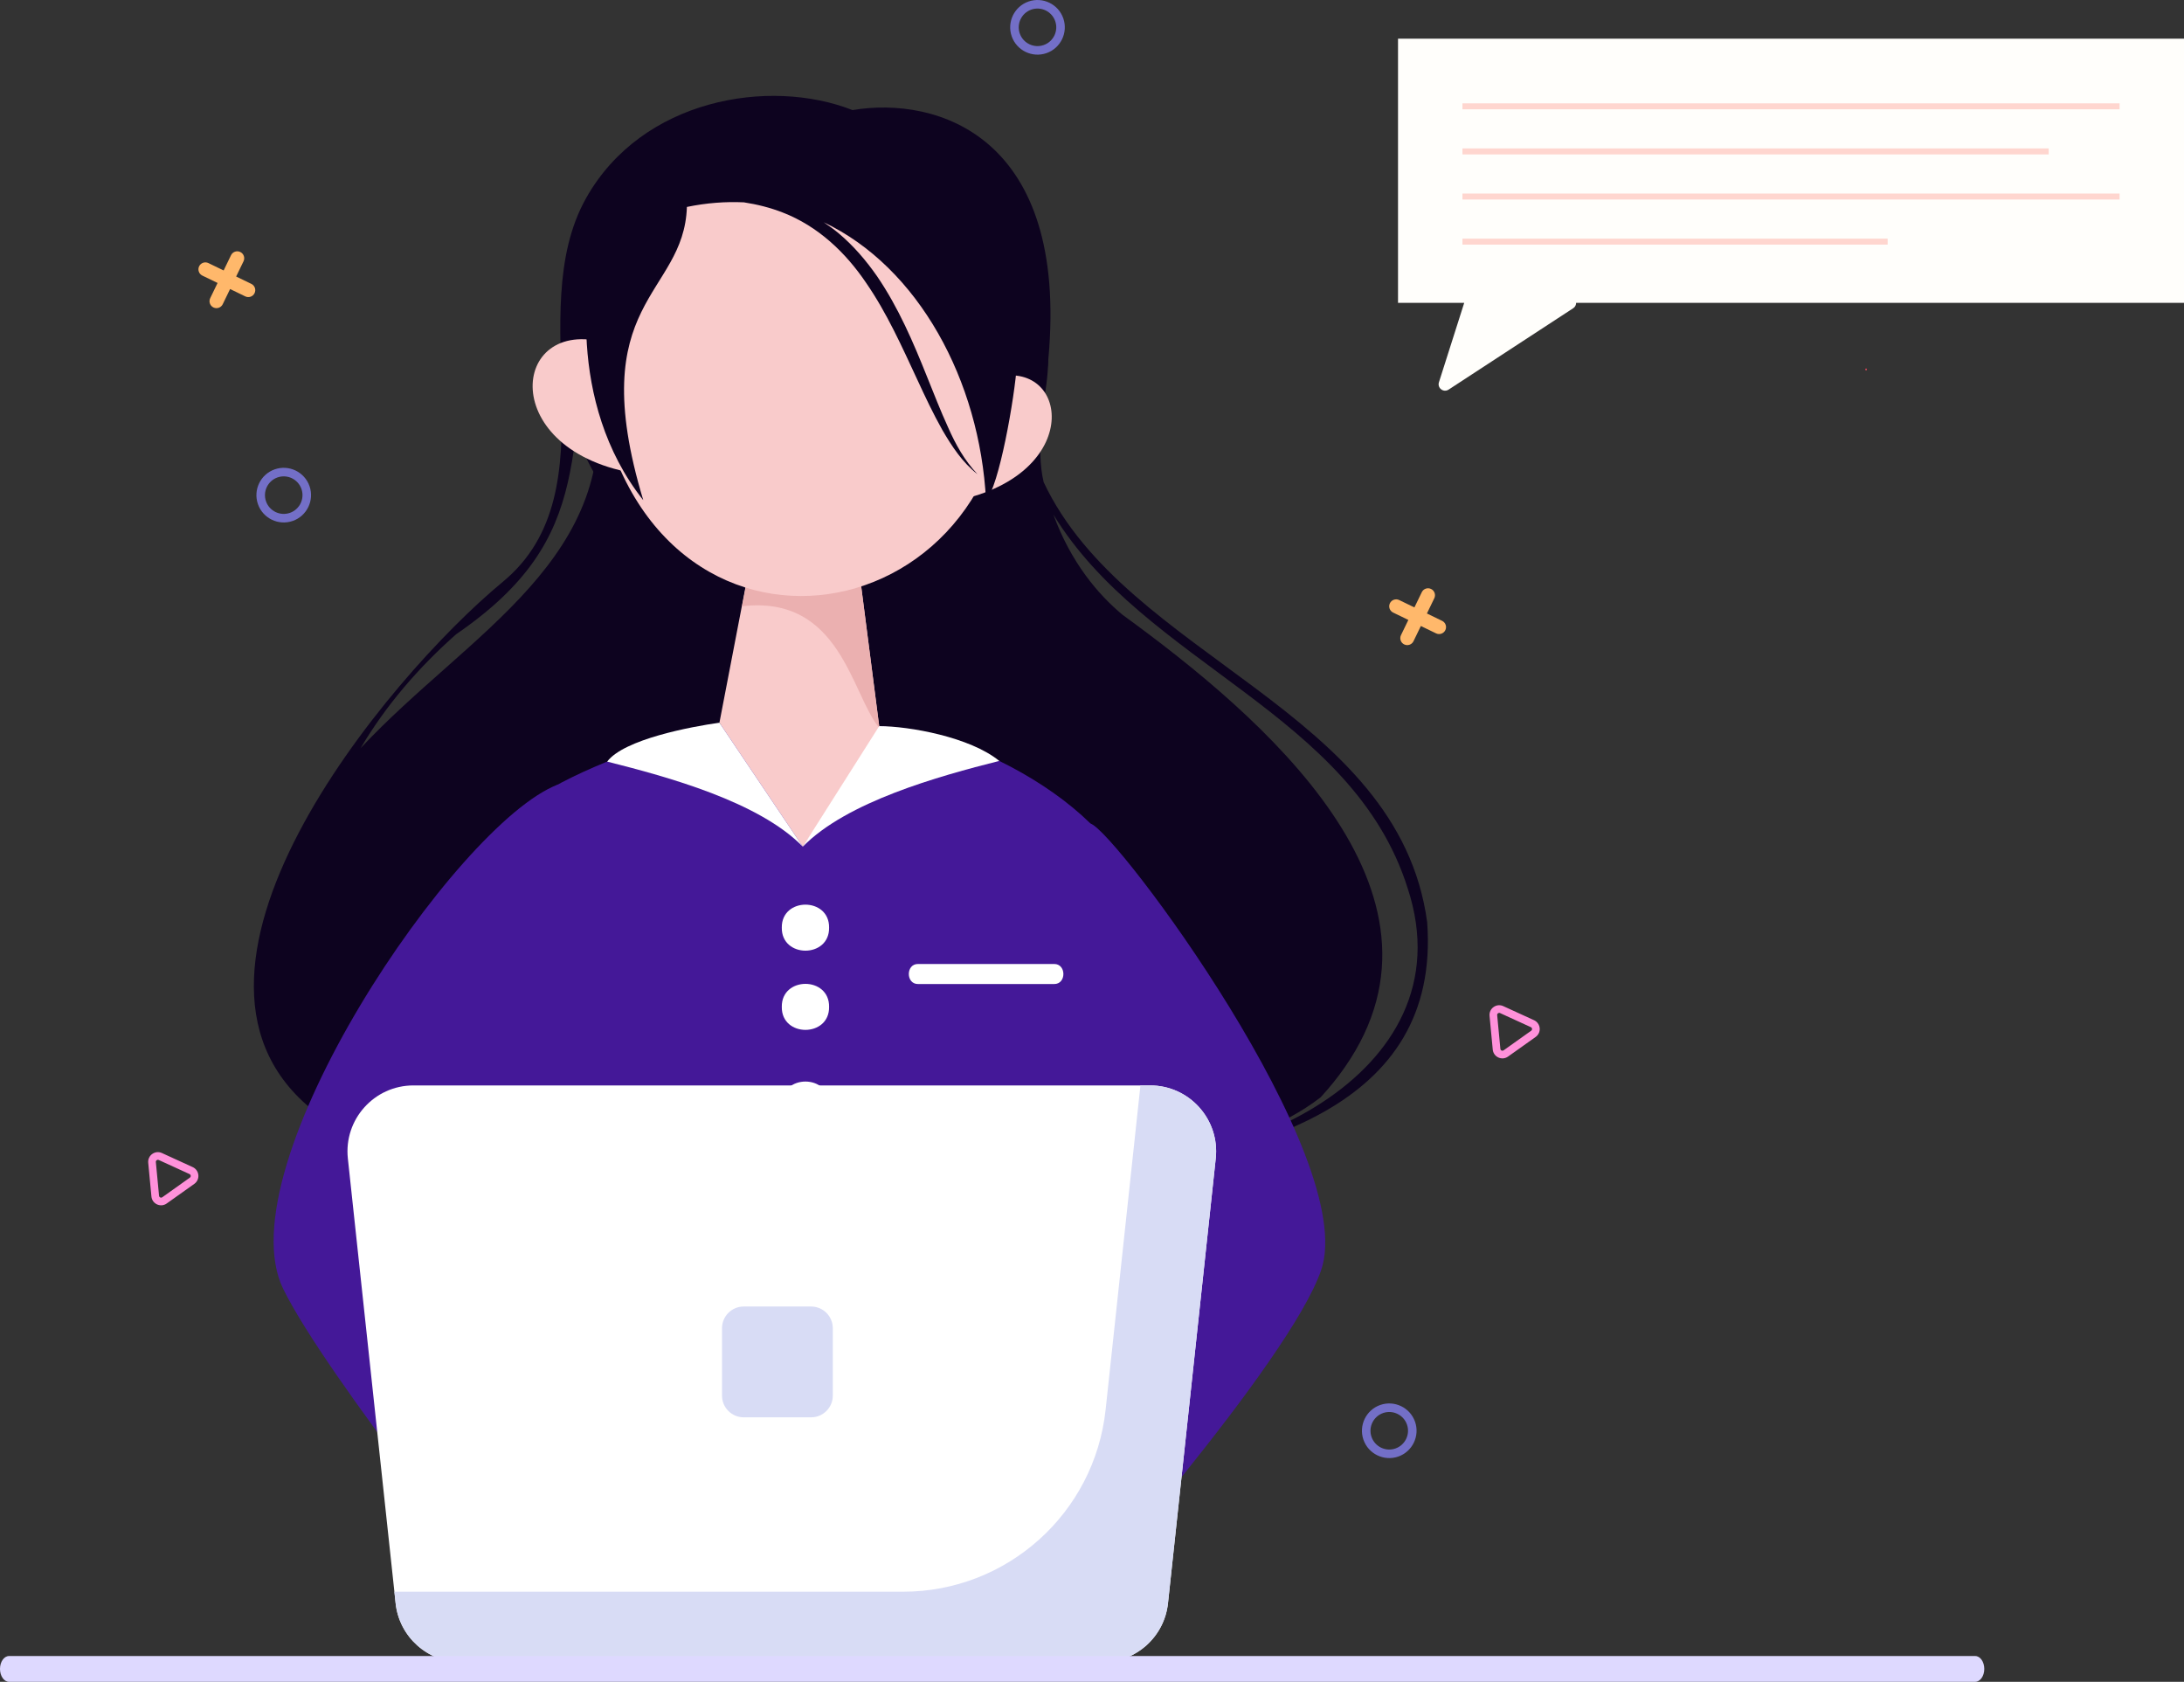 <svg width="339" height="261" viewBox="0 0 339 261" fill="none" xmlns="http://www.w3.org/2000/svg">
    <rect x="0" y="0" width="339" height="261" fill="#333333" stroke="none"/>
    <path fill-rule="evenodd" clip-rule="evenodd"
        d="M205.247 171.068L205.244 171.073C199.848 174.606 193.501 177.132 187.145 178.565C189.101 177.953 191.064 177.31 192.989 176.595C193.245 176.498 193.501 176.4 193.753 176.303C193.94 176.234 194.127 176.16 194.314 176.086C195.854 175.487 197.365 174.824 198.835 174.088C199.35 173.836 199.85 173.577 200.33 173.317C201.956 172.428 203.519 171.427 204.998 170.286V170.282L205.002 170.278C206.416 168.735 207.659 167.189 208.73 165.644V165.64C227.803 138.292 195.786 111.068 174.233 95.405C170.429 92.24 166.221 87.273 163.506 79.853C177.631 103.048 209.946 110.674 218.503 137.861C223.324 152.534 216.259 163.877 205.247 171.068ZM70.803 98.43C92.912 83.252 87.782 69.655 92.153 42.126C91.372 47.293 91.383 53.123 92.405 59.593C96.693 86.72 72.894 98.005 55.972 116.112C59.902 109.448 65.019 103.547 70.803 98.43ZM221.523 143.094C217.05 110.113 174.809 102.104 161.995 74.82C160.747 69.523 162.041 63.123 162.729 55.644C165.891 21.102 145.45 14.878 132.331 17.084C119.406 12.008 99.641 15.342 90.98 30.735C80.869 48.707 95.313 76.035 78.049 90.293C60.066 105.143 21.086 151.778 49.403 172.931C50.018 173.394 50.664 173.838 51.344 174.271H51.348C56.34 177.043 61.593 179.19 67.014 180.854L67.037 180.861C70.945 182.063 74.939 183.012 78.989 183.769C80.031 183.966 81.077 184.147 82.127 184.317C83.614 184.561 85.103 184.778 86.602 184.972C89.918 185.412 93.258 185.744 96.601 186.008L96.62 186.008C103.8 186.567 110.994 186.793 118.018 186.973H118.029C119.863 186.985 121.696 186.983 123.53 186.956C124.142 186.953 124.754 186.942 125.363 186.93C126.262 186.914 127.162 186.893 128.065 186.865C128.582 186.854 129.098 186.84 129.615 186.822C129.76 186.817 129.906 186.812 130.051 186.807C130.652 186.785 131.253 186.762 131.853 186.735C132.703 186.704 133.552 186.664 134.402 186.625C134.701 186.612 134.995 186.595 135.29 186.581C135.477 186.573 135.661 186.56 135.845 186.552C136.246 186.53 136.652 186.508 137.058 186.483C137.478 186.462 137.899 186.436 138.32 186.407C139.166 186.356 140.015 186.301 140.861 186.239C141.756 186.176 142.659 186.11 143.554 186.039C143.753 186.023 143.952 186.007 144.151 185.99C146.516 185.796 148.879 185.58 151.236 185.328C152.842 185.058 154.532 184.8 156.299 184.545H156.302C158.291 184.258 160.372 183.974 162.514 183.682C165.053 183.334 167.68 182.97 170.354 182.572H170.357C170.4 182.568 170.441 182.56 170.483 182.552C173.929 182.034 177.447 181.455 180.949 180.76C182.467 180.457 183.981 180.134 185.487 179.784H185.491C192.772 178.096 199.79 175.804 205.673 172.448C215.831 166.651 222.607 157.667 221.523 143.094Z"
        fill="#0D031F" />
    <path fill-rule="evenodd" clip-rule="evenodd"
        d="M169.28 127.817C173.175 128.986 211.041 179.709 205.065 197.122C200.167 211.39 166.668 249.059 166.668 249.059L150.892 239.449L176.472 198.03L144.043 152.712L169.28 127.817Z"
        fill="#441898" />
    <path fill-rule="evenodd" clip-rule="evenodd"
        d="M162.729 54.791C162.729 75.615 145.847 92.497 125.021 92.497C104.196 92.497 87.314 75.615 87.314 54.791C87.314 33.966 104.196 17.084 125.021 17.084C145.847 17.084 162.729 33.966 162.729 54.791Z"
        fill="#0D031F" />
    <path fill-rule="evenodd" clip-rule="evenodd"
        d="M169.091 249.303L79.509 248.089C95.478 235.902 73.949 164.084 74.138 135.751C74.233 121.597 109.494 113.103 113.177 112.164C118.955 112.137 128.157 112.386 135.946 112.675C152.687 113.298 179.36 129.299 176.115 143.964C168.263 179.446 153.616 244.278 169.091 249.303Z"
        fill="#441898" />
    <path fill-rule="evenodd" clip-rule="evenodd"
        d="M136.509 112.994C136.414 114.785 124.612 131.393 124.612 131.393L111.67 112.155C112.61 107.272 115.616 91.661 116.5 87.049L133.206 87.389L133.311 88.191L136.509 112.994Z"
        fill="#F9CBCB" />
    <path fill-rule="evenodd" clip-rule="evenodd"
        d="M136.509 112.994C132.156 107.839 130.524 92.282 115.18 94.088L116.496 87.239L133.202 87.579L133.311 88.191L136.509 112.994Z"
        fill="#EBB0B0" />
    <path fill-rule="evenodd" clip-rule="evenodd"
        d="M97.574 60.335L99.603 73.702C99.425 73.657 99.329 73.598 99.164 73.627C99.164 73.627 99.164 73.627 99.151 73.553C76.97 70.236 79.171 48.979 93.998 53.191C94.118 55.705 96.094 58.059 97.574 60.335Z"
        fill="#F9CBCB" />
    <path fill-rule="evenodd" clip-rule="evenodd"
        d="M149.43 77.47C148.95 77.592 148.486 77.642 147.932 77.749C148.007 77.547 150.2 66.33 150.312 65.784C151.684 63.642 152.84 61.289 153.811 58.754C165.65 55.024 168.587 72.931 149.43 77.47Z"
        fill="#F9CBCB" />
    <path fill-rule="evenodd" clip-rule="evenodd"
        d="M156.718 56.785C155.775 100.959 96.533 108.345 91.912 55.035C94.878 4.226 159.754 14.024 156.718 56.785Z"
        fill="#F9CBCB" />
    <path fill-rule="evenodd" clip-rule="evenodd"
        d="M157.235 41.693C155.543 34.57 149.523 19.567 130.451 18.203C126.325 17.912 102.092 14.38 92.739 37.415C90.96 41.786 87.749 62.353 99.849 77.626C90.467 46.549 106.16 46.027 106.621 32.115C109.679 31.482 112.629 31.269 115.466 31.401C117.542 31.72 119.569 32.226 121.483 32.976C126.984 35.102 131.266 39.203 134.429 43.883C137.665 48.563 139.99 53.785 142.411 58.979C143.613 61.583 144.843 64.194 146.27 66.729C147.729 69.226 149.365 71.753 151.733 73.596C149.703 71.457 148.317 68.939 147.169 66.335C145.979 63.748 144.959 61.087 143.883 58.436C141.758 53.13 139.485 47.779 136.142 42.876C134.447 40.449 132.49 38.136 130.136 36.172C129.413 35.573 128.642 35.02 127.852 34.493C142.572 41.463 152.099 59.101 153.048 77.626C155.03 75.645 157.508 61.797 157.862 56.365C158.164 51.538 158.017 44.981 157.235 41.693Z"
        fill="#0D031F" />
    <path fill-rule="evenodd" clip-rule="evenodd"
        d="M121.351 171.416C121.282 166.655 128.761 166.655 128.691 171.417C128.761 176.178 121.281 176.178 121.351 171.416Z"
        fill="white" />
    <path fill-rule="evenodd" clip-rule="evenodd"
        d="M121.351 183.709C121.282 178.949 128.761 178.948 128.691 183.71C128.761 188.47 121.281 188.47 121.351 183.709Z"
        fill="white" />
    <path fill-rule="evenodd" clip-rule="evenodd"
        d="M121.351 143.964C121.282 139.203 128.761 139.203 128.691 143.965C128.761 148.725 121.281 148.725 121.351 143.964Z"
        fill="white" />
    <path fill-rule="evenodd" clip-rule="evenodd"
        d="M121.351 156.257C121.282 151.496 128.761 151.496 128.691 156.258C128.761 161.018 121.281 161.018 121.351 156.257Z"
        fill="white" />
    <path fill-rule="evenodd" clip-rule="evenodd"
        d="M163.618 152.712H142.508C140.59 152.741 140.582 149.572 142.508 149.601H163.618C165.537 149.572 165.545 152.741 163.618 152.712Z"
        fill="white" />
    <path fill-rule="evenodd" clip-rule="evenodd"
        d="M111.67 112.155C107.236 112.778 96.844 114.733 94.246 118.193C103.697 120.575 117.784 124.418 124.612 131.393L111.67 112.155Z"
        fill="white" />
    <path fill-rule="evenodd" clip-rule="evenodd"
        d="M136.47 112.69C141.099 112.69 150.586 114.381 155.106 118.088C145.655 120.469 131.441 124.418 124.612 131.393L136.47 112.69Z"
        fill="white" />
    <path fill-rule="evenodd" clip-rule="evenodd"
        d="M86.545 121.773C70.737 127.88 34.725 181.167 43.968 200.042C50.602 213.59 79.161 249.059 79.161 249.059L94.937 239.449L69.358 198.03L101.786 152.712L86.545 121.773Z"
        fill="#441898" />
    <path fill-rule="evenodd" clip-rule="evenodd"
        d="M178.524 168.447H64.178C58.089 168.447 53.344 173.729 53.994 179.783L61.408 248.807C61.967 254.01 66.359 257.956 71.592 257.956H171.11C176.344 257.956 180.735 254.01 181.294 248.807L188.708 179.783C189.359 173.729 184.614 168.447 178.524 168.447Z"
        fill="white" />
    <path fill-rule="evenodd" clip-rule="evenodd"
        d="M178.524 168.447H177.008C176.999 168.581 176.99 168.713 176.976 168.848L171.614 218.769C169.888 234.837 156.326 247.019 140.166 247.019H61.216L61.408 248.807C61.967 254.01 66.359 257.956 71.592 257.956H171.11C176.343 257.956 180.735 254.01 181.294 248.807L188.708 179.783C189.359 173.729 184.614 168.447 178.524 168.447Z"
        fill="#D8DCF5" />
    <path fill-rule="evenodd" clip-rule="evenodd"
        d="M125.898 202.759H115.44C113.579 202.759 112.071 204.268 112.071 206.128V216.587C112.071 218.446 113.579 219.955 115.44 219.955H125.898C127.758 219.955 129.267 218.446 129.267 216.587V206.128C129.267 204.268 127.758 202.759 125.898 202.759Z"
        fill="#D8DCF5" />
    <path fill-rule="evenodd" clip-rule="evenodd"
        d="M308 259C308 259.553 307.842 260.05 307.588 260.412C307.334 260.774 306.98 261 306.598 261H1.4C0.628 261 0 260.106 0 259C0 258.452 0.155 257.95 0.409 257.588C0.663 257.226 1.015 257 1.4 257H306.598C307.37 257 308 257.899 308 259Z"
        fill="#DED9FF" />
    <path fill-rule="evenodd" clip-rule="evenodd"
        d="M289.655 57.191C289.837 57.191 289.837 57.476 289.655 57.476C289.469 57.476 289.469 57.191 289.655 57.191Z"
        fill="#D94559" />
    <path fill-rule="evenodd" clip-rule="evenodd"
        d="M233 162.988L233.07 163.032C233.121 163.055 233.255 163.098 233.389 163.002L237.672 159.956C237.81 159.859 237.81 159.721 237.806 159.666C237.802 159.611 237.772 159.476 237.62 159.406L232.841 157.219C232.689 157.149 232.568 157.217 232.525 157.249C232.478 157.281 232.374 157.373 232.391 157.539L232.888 162.772C232.897 162.879 232.949 162.947 233 162.988ZM238.446 158.53C238.753 158.78 238.951 159.143 238.99 159.553C239.038 160.096 238.804 160.608 238.364 160.923L234.077 163.97C233.631 164.286 233.074 164.338 232.577 164.112C232.084 163.885 231.756 163.426 231.704 162.885L231.207 157.651C231.155 157.108 231.393 156.596 231.834 156.281C232.279 155.965 232.841 155.912 233.333 156.139L238.117 158.326C238.234 158.381 238.346 158.45 238.446 158.53Z"
        fill="#FF91DA" />
    <path fill-rule="evenodd" clip-rule="evenodd"
        d="M24.8 185.788L24.87 185.832C24.922 185.855 25.055 185.898 25.189 185.802L29.472 182.756C29.61 182.659 29.61 182.521 29.606 182.466C29.602 182.411 29.572 182.276 29.42 182.206L24.641 180.019C24.489 179.949 24.368 180.017 24.325 180.049C24.278 180.081 24.174 180.173 24.191 180.339L24.688 185.572C24.697 185.679 24.749 185.747 24.8 185.788ZM30.246 181.33C30.553 181.58 30.751 181.943 30.79 182.353C30.838 182.896 30.605 183.407 30.164 183.723L25.877 186.77C25.431 187.086 24.874 187.138 24.377 186.912C23.884 186.685 23.556 186.226 23.504 185.685L23.007 180.451C22.955 179.908 23.193 179.396 23.634 179.081C24.079 178.765 24.641 178.712 25.133 178.939L29.917 181.126C30.034 181.181 30.146 181.25 30.246 181.33Z"
        fill="#FF91DA" />
    <path fill-rule="evenodd" clip-rule="evenodd"
        d="M221.487 95.206L222.631 92.844C222.892 92.308 222.667 91.662 222.131 91.403C221.595 91.142 220.949 91.367 220.689 91.903L219.545 94.266L217.182 93.121C216.646 92.862 216 93.085 215.74 93.622C215.48 94.159 215.705 94.804 216.241 95.063L218.604 96.208L217.461 98.566C217.202 99.103 217.425 99.748 217.962 100.008C218.23 100.138 218.525 100.147 218.786 100.056C219.047 99.966 219.273 99.776 219.403 99.508L220.546 97.149L222.904 98.292C223.173 98.421 223.468 98.43 223.729 98.34C223.99 98.249 224.216 98.059 224.346 97.791C224.606 97.255 224.382 96.609 223.846 96.35L221.487 95.206Z"
        fill="#FFB86B" />
    <path fill-rule="evenodd" clip-rule="evenodd"
        d="M36.655 42.913L37.8 40.55C38.059 40.013 37.835 39.368 37.299 39.108C36.763 38.848 36.117 39.072 35.857 39.609L34.713 41.972L32.35 40.827C31.814 40.567 31.168 40.792 30.908 41.328C30.648 41.864 30.872 42.509 31.409 42.769L33.772 43.913L32.629 46.272C32.369 46.809 32.593 47.454 33.13 47.714C33.398 47.844 33.694 47.852 33.954 47.762C34.215 47.672 34.442 47.481 34.571 47.213L35.714 44.855L38.073 45.997C38.341 46.127 38.636 46.136 38.897 46.045C39.158 45.955 39.384 45.764 39.514 45.496C39.774 44.96 39.55 44.315 39.014 44.055L36.655 42.913Z"
        fill="#FFB86B" />
    <path fill-rule="evenodd" clip-rule="evenodd"
        d="M214.685 219.288C213.168 219.815 212.36 221.479 212.887 222.996C213.415 224.514 215.079 225.32 216.595 224.792C218.112 224.266 218.92 222.602 218.393 221.085C217.866 219.567 216.202 218.762 214.685 219.288ZM217.032 226.046C214.824 226.813 212.403 225.64 211.634 223.432C210.869 221.223 212.04 218.802 214.249 218.035C216.457 217.268 218.877 218.441 219.646 220.649C220.411 222.858 219.24 225.279 217.032 226.046Z"
        fill="#736FC7" />
    <path fill-rule="evenodd" clip-rule="evenodd"
        d="M43.085 74.088C41.568 74.615 40.761 76.279 41.289 77.796C41.816 79.314 43.479 80.119 44.997 79.592C46.514 79.066 47.32 77.402 46.793 75.885C46.266 74.367 44.602 73.562 43.085 74.088ZM45.432 80.846C43.223 81.613 40.802 80.44 40.035 78.231C39.268 76.023 40.441 73.602 42.65 72.835C44.858 72.068 47.279 73.241 48.046 75.449C48.813 77.658 47.64 80.079 45.432 80.846Z"
        fill="#736FC7" />
    <path fill-rule="evenodd" clip-rule="evenodd"
        d="M160.085 1.488C158.568 2.015 157.762 3.679 158.288 5.196C158.816 6.714 160.479 7.519 161.996 6.993C163.514 6.466 164.32 4.802 163.792 3.285C163.266 1.767 161.602 0.962 160.085 1.488ZM162.432 8.246C160.223 9.013 157.802 7.84 157.035 5.632C156.268 3.423 157.441 1.002 159.649 0.235C161.858 -0.532 164.279 0.641 165.046 2.85C165.813 5.058 164.64 7.479 162.432 8.246Z"
        fill="#736FC7" />
    <path fill-rule="evenodd" clip-rule="evenodd"
        d="M227.275 47H217V6H339V47H244.642C244.645 47.313 244.505 47.63 244.187 47.837L224.852 60.464C224.064 60.978 223.067 60.22 223.352 59.324L227.275 47Z"
        fill="#FFFEFB" />
    <path fill-rule="evenodd" clip-rule="evenodd" d="M227 16.963H329V16.037H227V16.963Z" fill="#FFD6CF" />
    <path fill-rule="evenodd" clip-rule="evenodd" d="M227 30.963H329V30.037H227V30.963Z" fill="#FFD6CF" />
    <path fill-rule="evenodd" clip-rule="evenodd" d="M227 23.963H318V23.037H227V23.963Z" fill="#FFD6CF" />
    <path fill-rule="evenodd" clip-rule="evenodd" d="M227 37.963H293V37.037H227V37.963Z" fill="#FFD6CF" />
</svg>